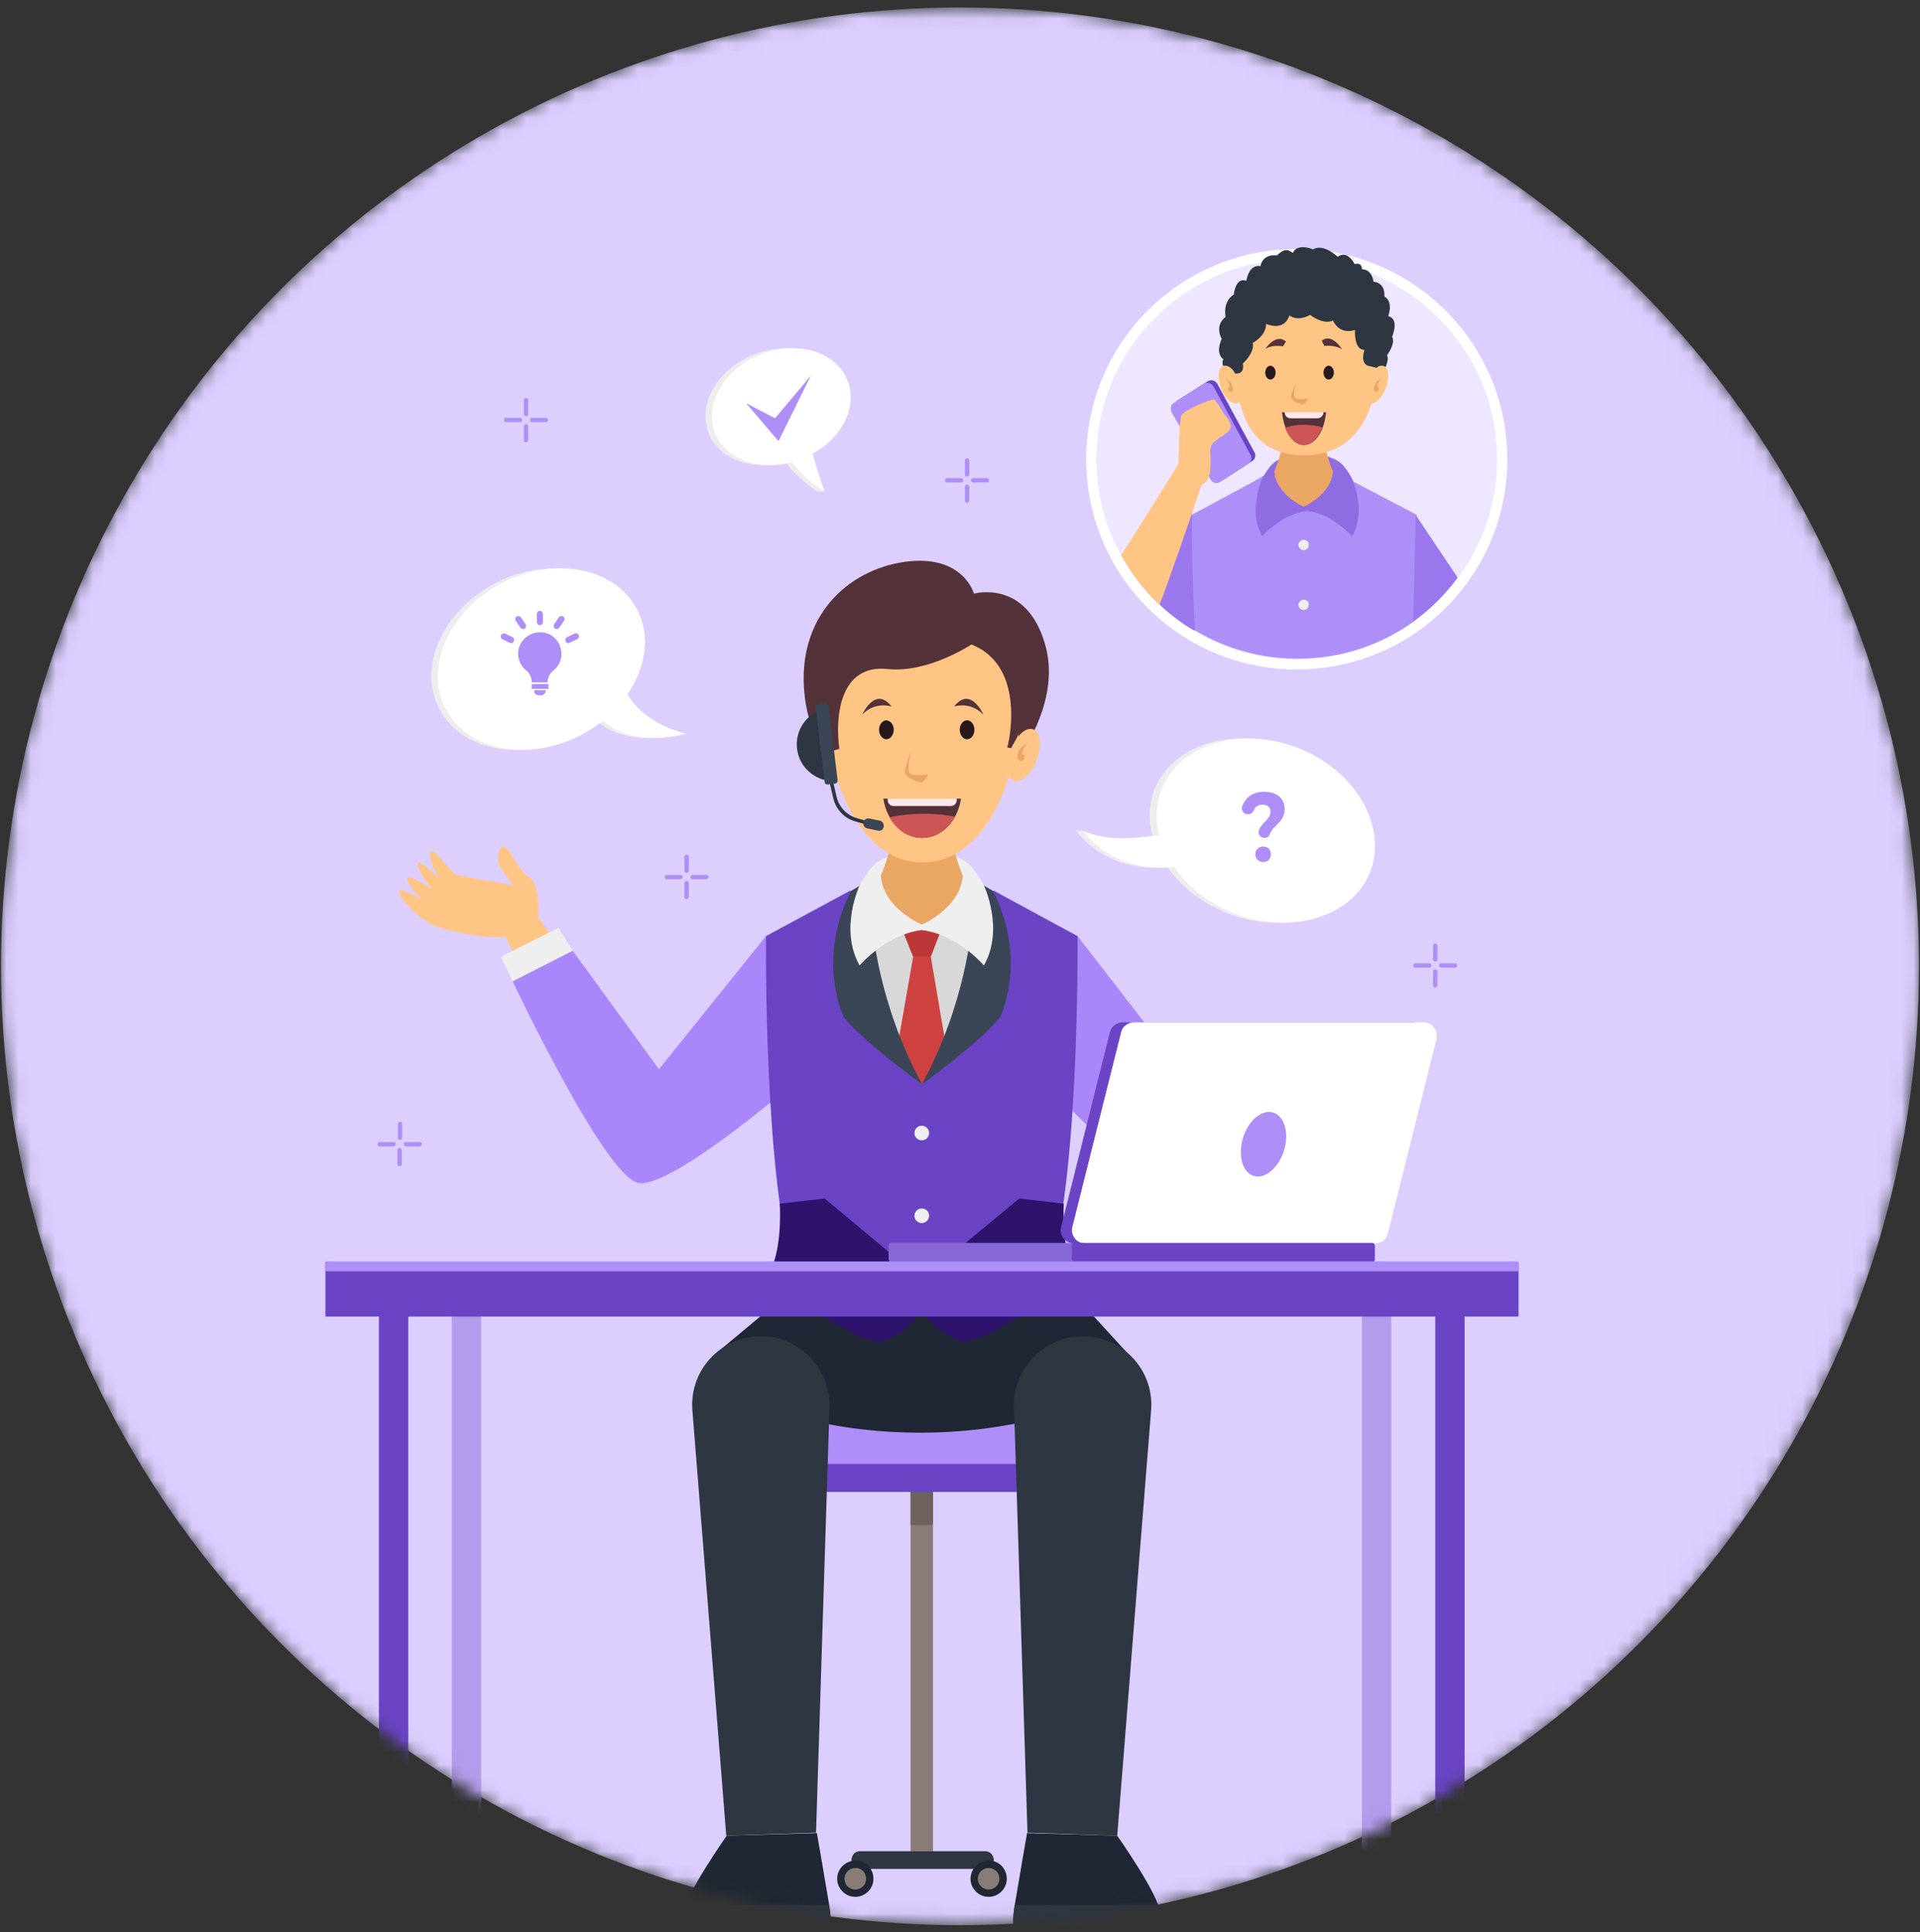 <svg width="155" height="156" viewBox="0 0 155 156" fill="none" xmlns="http://www.w3.org/2000/svg">
<rect x="0" y="0" width="155" height="156" fill="#333333" stroke="none"/>
<mask id="mask0_73_5039" style="mask-type:alpha" maskUnits="userSpaceOnUse" x="0" y="0" width="155" height="156">
<circle cx="77.5" cy="78.023" r="76.919" fill="#AE8FF7" stroke="#AE8FF7"/>
</mask>
<g mask="url(#mask0_73_5039)">
<circle cx="77.5" cy="78.023" r="77.419" fill="#DCCEFF"/>
<path d="M75.319 117.884H73.507V149.468H75.319V117.884Z" fill="#897C76"/>
<path d="M75.319 117.884H73.507V123.136H75.319V117.884Z" fill="#6D625E"/>
<path d="M87.441 113.57H61.419V118.962H87.441V113.57Z" fill="#AE8FF7"/>
<path d="M87.441 118.197H61.419V120.458H87.441V118.197Z" fill="#6A44C5"/>
<path d="M79.568 150.894H69.466C69.327 150.894 69.222 150.86 69.118 150.825C68.909 150.721 68.735 150.477 68.735 150.199C68.735 150.025 68.804 149.886 68.874 149.747C69.013 149.573 69.188 149.468 69.431 149.468H79.534C79.777 149.468 80.021 149.607 80.126 149.816C80.195 149.92 80.23 150.06 80.23 150.199C80.23 150.442 80.126 150.651 79.952 150.755C79.847 150.825 79.708 150.894 79.568 150.894Z" fill="#2E3642"/>
<path d="M70.511 151.694C70.511 152.495 69.849 153.155 69.048 153.155C68.247 153.155 67.585 152.495 67.585 151.694C67.585 150.894 68.247 150.233 69.048 150.233C69.849 150.199 70.511 150.86 70.511 151.694Z" fill="#1E2733"/>
<path d="M69.919 151.694C69.919 152.181 69.536 152.564 69.048 152.564C68.56 152.564 68.177 152.181 68.177 151.694C68.177 151.207 68.56 150.825 69.048 150.825C69.536 150.79 69.919 151.207 69.919 151.694Z" fill="#897C76"/>
<path d="M81.275 151.694C81.275 152.495 80.614 153.155 79.812 153.155C79.011 153.155 78.349 152.495 78.349 151.694C78.349 150.894 79.011 150.233 79.812 150.233C80.614 150.199 81.275 150.86 81.275 151.694Z" fill="#1E2733"/>
<path d="M80.683 151.694C80.683 152.181 80.3 152.564 79.812 152.564C79.325 152.564 78.941 152.181 78.941 151.694C78.941 151.207 79.325 150.825 79.812 150.825C80.3 150.825 80.683 151.207 80.683 151.694Z" fill="#897C76"/>
<path d="M64.903 103.344L58.284 108.874L63.997 114.301C63.997 114.301 73.368 117.397 84.724 114.301L91.273 109.535L84.341 101.952L64.903 103.344Z" fill="#1E2733"/>
<path d="M86.988 75.585L93.99 84.629L94.548 97.569L84.376 87.516L86.988 75.585Z" fill="#A987FA"/>
<path d="M44.524 75.585L43.479 74.09C43.479 74.09 43.618 71.272 42.713 70.82C41.842 70.368 41.006 68.072 40.553 68.385C40.1 68.663 40.065 69.707 40.553 70.298C41.041 70.889 41.424 71.481 41.424 71.481C41.424 71.481 37.383 70.75 36.895 70.646C36.407 70.541 35.084 68.454 34.805 68.767C34.526 69.046 35.014 70.368 35.641 71.098C35.641 71.098 33.83 69.324 33.725 69.672C33.62 70.02 34.491 71.62 35.223 71.968C35.223 71.968 33.028 70.576 32.889 70.855C32.75 71.133 33.69 72.455 34.387 72.837C34.387 72.837 32.227 71.481 32.227 72.002C32.227 72.698 34.213 74.403 34.909 74.681C36.616 75.342 39.334 75.794 40.831 75.655L41.702 77.533L44.524 75.585Z" fill="#FFC585"/>
<path d="M42.573 80.003L41.424 79.272L40.413 77.255L45.081 74.924L46.266 76.803L42.573 80.003Z" fill="#EFEFEF"/>
<path d="M61.837 75.585L53.198 86.334L46.231 76.768L41.389 79.238C41.389 79.238 48.878 95.1 51.561 95.517C54.243 95.934 63.997 87.516 63.997 87.516L61.837 75.585Z" fill="#A987FA"/>
<path d="M70.685 74.646C70.407 74.646 68.003 79.933 68.003 79.933L74.448 87.551L81.24 77.29L76.607 72.524L70.685 74.646Z" fill="#D8D8D8"/>
<path d="M74.413 87.516L76.433 84.838L75.144 77.255H74.413H73.716L72.392 84.838L74.413 87.516Z" fill="#CE4141"/>
<path d="M75.493 74.681L74.448 74.263H74.413L73.368 74.681L72.95 75.342L73.716 77.255H74.378H74.483H75.144L75.876 75.342L75.493 74.681Z" fill="#BC3737"/>
<path d="M86.988 75.585L80.195 71.898L78.001 83.481L74.448 87.516L70.86 83.481L68.665 71.898L61.837 75.585C61.837 75.585 61.628 95.552 64.241 103.344H73.821H74.378H84.515C87.197 95.587 86.988 75.585 86.988 75.585Z" fill="#6A44C5"/>
<path d="M66.575 96.769L62.952 97.187C62.952 97.187 63.161 100.178 62.36 102.23C61.593 104.283 61.419 106.266 61.419 106.266C61.419 106.266 63.997 105.187 65.565 105.883C67.132 106.544 69.536 108.387 71.138 108.353C71.138 108.353 74.657 107.344 75.04 103.831L66.575 96.769Z" fill="#2D136C"/>
<path d="M82.286 96.769L85.874 97.187C85.874 97.187 85.7 100.178 86.466 102.23C87.232 104.283 88.173 106.092 88.173 106.092C88.173 106.092 84.829 105.187 83.261 105.848C81.693 106.509 79.29 108.353 77.687 108.318C77.687 108.318 74.169 107.309 73.786 103.796L82.286 96.769Z" fill="#2D136C"/>
<path d="M70.407 74.646C70.407 74.646 70.86 81.046 74.448 87.551C74.448 87.551 69.849 84.247 68.142 82.16C68.142 82.16 65.843 77.603 68.7 71.933L71.661 70.194L70.407 74.646Z" fill="#3A4556"/>
<path d="M78.454 74.646C78.454 74.646 78.001 81.046 74.413 87.551C74.413 87.551 79.011 84.247 80.718 82.16C80.718 82.16 83.017 77.603 80.161 71.933L77.2 70.194L78.454 74.646Z" fill="#3A4556"/>
<path d="M78.628 47.931C78.628 47.931 77.757 44.731 73.089 45.357C68.317 46.018 64.345 49.879 64.938 55.967C65.53 62.089 69.954 63.411 69.954 63.411L82.495 60.732C82.495 60.732 85.7 56.349 84.341 51.932C82.808 46.749 78.628 47.931 78.628 47.931Z" fill="#543239"/>
<path d="M79.429 71.481C79.429 71.481 78.767 70.263 78.175 69.741C77.06 68.767 74.413 68.594 74.413 68.594C74.413 68.594 71.8 68.802 70.651 69.741C70.058 70.263 69.397 71.481 69.397 71.481C69.397 71.481 67.724 75.029 69.397 77.951C69.397 77.951 71.522 75.446 74.413 75.098C77.304 75.446 79.429 77.951 79.429 77.951C81.101 75.029 79.429 71.481 79.429 71.481Z" fill="#EFEFEF"/>
<path d="M76.642 65.706L74.413 66.82L72.183 65.706C72.427 67.654 71.103 70.715 71.103 70.715C71.347 73.394 74.413 74.646 74.413 74.646C74.413 74.646 77.478 73.394 77.722 70.715C77.722 70.715 76.433 67.62 76.642 65.706Z" fill="#EAA663"/>
<path d="M82.355 56.036C81.728 49.532 74.483 49.775 74.483 49.775C74.483 49.775 67.237 49.532 66.61 56.036C66.261 59.863 68.282 69.637 74.483 69.637C80.683 69.602 82.739 59.863 82.355 56.036Z" fill="#FFC585"/>
<path d="M77.234 64.489L74.448 64.767L71.661 64.489H71.312C71.591 66.298 72.88 67.654 74.448 67.654C76.015 67.654 77.304 66.298 77.583 64.489H77.234Z" fill="#543239"/>
<path d="M77.095 65.95C76.294 65.776 75.458 65.706 74.517 65.706C73.542 65.706 72.636 65.811 71.8 65.985C72.358 66.993 73.333 67.654 74.413 67.654C75.562 67.654 76.503 66.959 77.095 65.95Z" fill="#CE5555"/>
<path d="M76.747 65.08H72.148C71.87 65.08 71.661 64.872 71.661 64.593V64.489H77.234V64.593C77.234 64.872 77.025 65.08 76.747 65.08Z" fill="#FFE9E9"/>
<path d="M78.419 52.036C78.419 52.036 74.935 54.367 71.661 54.019C67.759 53.601 67.411 57.915 67.759 60.454L66.993 60.697L65.251 53.497L72.775 47.897L78.105 48.349L81.798 50.262L83.575 52.801L83.853 55.549L82.982 57.949L82.181 59.376L81.693 60.419L81.31 60.35C81.345 60.384 83.017 53.845 78.419 52.036Z" fill="#543239"/>
<path d="M81.554 60.593C81.554 60.593 82.425 58.436 83.505 58.923C84.341 59.306 83.958 61.88 82.704 62.819C81.45 63.758 81.275 62.019 81.275 62.019L81.554 60.593Z" fill="#FFC585"/>
<path d="M83.017 59.967C83.017 59.967 82.216 60.28 82.146 61.045C82.111 61.602 82.634 61.532 82.704 61.184C82.773 60.837 82.495 60.906 82.495 60.906C82.495 60.906 82.564 60.315 83.017 59.967Z" fill="#EAA663"/>
<path d="M72.148 58.923C72.148 59.341 71.87 59.689 71.556 59.689C71.243 59.689 70.964 59.341 70.964 58.923C70.964 58.506 71.243 58.158 71.556 58.158C71.905 58.193 72.148 58.506 72.148 58.923Z" fill="#28171B"/>
<path d="M78.07 59.689C78.398 59.689 78.663 59.346 78.663 58.923C78.663 58.501 78.398 58.158 78.07 58.158C77.743 58.158 77.478 58.501 77.478 58.923C77.478 59.346 77.743 59.689 78.07 59.689Z" fill="#28171B"/>
<path d="M69.606 57.706C69.606 57.706 70.651 55.34 71.974 57.045C71.974 57.045 70.651 56.593 69.606 57.706Z" fill="#543239"/>
<path d="M79.394 57.706C79.394 57.706 78.349 55.34 77.025 57.045C77.025 57.045 78.314 56.593 79.394 57.706Z" fill="#543239"/>
<path d="M73.542 60.732C73.542 60.732 73.159 62.193 73.472 62.437C73.786 62.715 74.935 62.506 74.935 62.506C74.935 62.506 74.657 63.272 74.239 63.167C73.821 63.028 72.984 62.75 73.054 62.263C73.089 61.741 73.542 60.732 73.542 60.732Z" fill="#EAA663"/>
<path d="M74.413 92.073C74.74 92.073 75.005 91.809 75.005 91.482C75.005 91.155 74.74 90.891 74.413 90.891C74.086 90.891 73.821 91.155 73.821 91.482C73.821 91.809 74.086 92.073 74.413 92.073Z" fill="#EFEFEF"/>
<path d="M74.413 98.752C74.74 98.752 75.005 98.487 75.005 98.161C75.005 97.834 74.74 97.569 74.413 97.569C74.086 97.569 73.821 97.834 73.821 98.161C73.821 98.487 74.086 98.752 74.413 98.752Z" fill="#EFEFEF"/>
<path d="M70.79 66.82L69.083 66.333C68.177 66.089 67.481 65.359 67.272 64.454L66.888 62.819L67.167 62.75L67.55 64.385C67.759 65.185 68.351 65.811 69.153 66.054L70.86 66.541L70.79 66.82Z" fill="#2E3642"/>
<path d="M66.436 57.254C65.077 57.671 64.171 58.993 64.345 60.454C64.519 61.915 65.704 62.958 67.097 63.063L66.436 57.254Z" fill="#2E3642"/>
<path d="M67.411 63.272L66.819 63.341C66.784 63.341 66.714 63.341 66.679 63.306C66.61 63.272 66.575 63.202 66.575 63.132L65.843 57.115C65.843 57.045 65.878 56.975 65.913 56.941C65.948 56.906 65.983 56.871 66.052 56.871L66.644 56.801C66.714 56.801 66.784 56.836 66.853 56.871C66.888 56.906 66.888 56.941 66.888 56.975L67.62 62.993C67.62 63.063 67.62 63.098 67.585 63.167C67.515 63.237 67.481 63.272 67.411 63.272Z" fill="#3A4556"/>
<path d="M70.86 67.063L70.023 66.889C69.954 66.889 69.884 66.82 69.814 66.785C69.71 66.68 69.675 66.541 69.71 66.402C69.71 66.333 69.78 66.263 69.814 66.193C69.919 66.089 70.058 66.054 70.198 66.089L71.034 66.263C71.138 66.298 71.243 66.367 71.278 66.437C71.347 66.541 71.347 66.646 71.347 66.75C71.312 66.854 71.278 66.924 71.208 66.993C71.138 67.063 70.999 67.098 70.86 67.063Z" fill="#3A4556"/>
<path d="M65.878 147.972L58.632 148.216L55.915 114.092C55.532 110.788 58.075 107.9 61.419 107.9C64.624 107.9 67.167 110.614 66.958 113.814L65.878 147.972Z" fill="#2E3642"/>
<path d="M58.667 148.216C58.667 148.216 55.218 153.121 55.218 154.442C55.218 154.825 55.218 155.069 55.218 155.277C55.218 155.416 55.288 155.521 55.358 155.625C55.462 155.695 55.567 155.764 55.706 155.764H66.54C66.644 155.764 66.749 155.729 66.819 155.695C66.958 155.59 67.028 155.451 67.062 155.277C67.062 154.964 67.062 154.547 66.958 153.921C66.749 152.634 65.948 148.007 65.948 148.007L58.667 148.216Z" fill="#1E2733"/>
<path d="M55.184 154.442C55.184 154.825 55.184 155.069 55.184 155.277C55.184 155.416 55.253 155.521 55.323 155.625C55.428 155.695 55.532 155.764 55.671 155.764H66.505C66.61 155.764 66.714 155.729 66.784 155.695C66.923 155.59 66.993 155.451 67.028 155.277C67.028 154.964 67.028 154.547 66.923 153.921C66.923 153.886 66.923 153.851 66.923 153.816H55.358C55.253 154.06 55.184 154.268 55.184 154.442Z" fill="#2E3642"/>
<path d="M82.948 147.972L90.193 148.216L92.91 114.092C93.294 110.788 90.751 107.9 87.406 107.9C84.201 107.9 81.659 110.614 81.868 113.814L82.948 147.972Z" fill="#2E3642"/>
<path d="M90.193 148.216C90.193 148.216 93.642 153.121 93.642 154.442C93.642 154.825 93.642 155.069 93.642 155.277C93.642 155.416 93.572 155.521 93.503 155.625C93.398 155.695 93.294 155.764 93.154 155.764H82.32C82.216 155.764 82.111 155.729 82.042 155.695C81.902 155.59 81.833 155.451 81.798 155.277C81.798 154.964 81.798 154.547 81.902 153.921C82.111 152.634 82.913 148.007 82.913 148.007L90.193 148.216Z" fill="#1E2733"/>
<path d="M93.642 154.442C93.642 154.825 93.642 155.069 93.642 155.277C93.642 155.416 93.572 155.521 93.503 155.625C93.398 155.695 93.294 155.764 93.154 155.764H82.32C82.216 155.764 82.111 155.729 82.042 155.695C81.902 155.59 81.833 155.451 81.798 155.277C81.798 154.964 81.798 154.547 81.902 153.921C81.902 153.886 81.902 153.851 81.902 153.816H93.468C93.572 154.06 93.642 154.268 93.642 154.442Z" fill="#2E3642"/>
<path d="M71.905 101.917H95.976C96.011 101.917 96.08 101.883 96.115 101.848C96.15 101.813 96.185 101.778 96.185 101.709V100.561C96.185 100.526 96.15 100.456 96.115 100.422C96.08 100.387 96.046 100.352 95.976 100.352H71.905C71.87 100.352 71.8 100.387 71.8 100.387C71.765 100.422 71.731 100.456 71.731 100.526V101.674C71.731 101.709 71.765 101.778 71.8 101.813C71.8 101.883 71.835 101.917 71.905 101.917Z" fill="#8767D5"/>
<path d="M110.084 100.387H86.71C86.535 100.387 86.361 100.352 86.222 100.282C85.804 100.074 85.525 99.587 85.665 99.065L89.601 83.342C89.636 83.168 89.74 82.994 89.845 82.89C90.054 82.681 90.333 82.542 90.646 82.542H114.021C114.299 82.542 114.578 82.647 114.752 82.855C115.031 83.099 115.135 83.481 115.066 83.899L111.129 99.622C111.06 99.865 110.92 100.039 110.746 100.213C110.572 100.317 110.328 100.387 110.084 100.387Z" fill="#6A44C5"/>
<path d="M110.99 100.387H87.615C87.441 100.387 87.267 100.352 87.128 100.282C86.71 100.074 86.431 99.587 86.57 99.065L90.507 83.342C90.542 83.168 90.646 82.994 90.751 82.89C90.96 82.681 91.238 82.542 91.552 82.542H114.926C115.205 82.542 115.484 82.647 115.658 82.855C115.937 83.099 116.041 83.481 115.971 83.899L112.035 99.622C111.965 99.865 111.826 100.039 111.652 100.213C111.478 100.317 111.234 100.387 110.99 100.387Z" fill="white"/>
<path d="M103.779 92.386C103.535 93.812 102.525 94.995 101.55 94.995C100.574 94.995 99.982 93.847 100.226 92.386C100.47 90.925 101.48 89.778 102.455 89.778C103.431 89.778 104.023 90.96 103.779 92.386Z" fill="#AE8FF7"/>
<path d="M86.71 101.917H110.781C110.816 101.917 110.885 101.883 110.92 101.848C110.955 101.813 110.99 101.778 110.99 101.709V100.561C110.99 100.526 110.955 100.456 110.92 100.422C110.885 100.387 110.851 100.352 110.781 100.352H86.71C86.675 100.352 86.605 100.387 86.605 100.387C86.57 100.422 86.535 100.456 86.535 100.526V101.674C86.535 101.709 86.57 101.778 86.605 101.813C86.64 101.883 86.675 101.917 86.71 101.917Z" fill="#6A44C5"/>
<path d="M54.905 59.236C54.905 59.236 51.7 58.645 50.133 56.071C51.63 53.88 52.014 51.306 50.899 49.184C49.122 45.809 44.245 44.87 39.961 47.097C35.711 49.323 33.69 53.88 35.467 57.254C37.243 60.628 42.12 61.567 46.405 59.341C47.032 58.993 47.624 58.61 48.182 58.193C48.983 58.958 51.073 60.21 54.905 59.236Z" fill="#EDEDED"/>
<path d="M55.428 59.236C55.428 59.236 52.223 58.645 50.655 56.071C52.153 53.88 52.536 51.306 51.421 49.184C49.645 45.809 44.768 44.87 40.483 47.097C36.233 49.323 34.213 53.88 35.989 57.254C37.766 60.628 42.643 61.567 46.928 59.341C47.555 58.993 48.147 58.61 48.704 58.193C49.505 58.958 51.596 60.21 55.428 59.236Z" fill="white"/>
<path d="M43.374 51.062C42.573 51.166 41.946 51.792 41.842 52.558C41.772 53.184 42.016 53.775 42.469 54.123C42.608 54.227 42.713 54.367 42.782 54.506C42.887 54.68 42.922 54.888 42.922 55.097H44.211C44.211 54.923 44.245 54.749 44.315 54.61C44.385 54.436 44.524 54.262 44.698 54.123C45.081 53.81 45.325 53.323 45.325 52.801C45.325 51.758 44.454 50.923 43.374 51.062Z" fill="#AE8FF7"/>
<path d="M44.28 55.236H42.922V55.619H44.28V55.236Z" fill="#AE8FF7"/>
<path d="M43.27 56.071C43.34 56.106 43.409 56.141 43.514 56.141H43.688C43.792 56.141 43.897 56.106 43.967 56.001C44.036 55.932 44.071 55.828 44.071 55.723H43.131C43.096 55.897 43.165 56.001 43.27 56.071Z" fill="#AE8FF7"/>
<path d="M43.584 50.471C43.723 50.471 43.827 50.366 43.827 50.227V49.566C43.827 49.427 43.723 49.323 43.584 49.323C43.444 49.323 43.34 49.427 43.34 49.566V50.227C43.34 50.366 43.444 50.471 43.584 50.471Z" fill="#AE8FF7"/>
<path d="M42.016 50.679C42.051 50.749 42.155 50.784 42.225 50.784C42.26 50.784 42.329 50.784 42.364 50.749C42.469 50.679 42.504 50.505 42.434 50.401L42.051 49.844C41.981 49.74 41.807 49.705 41.702 49.775C41.598 49.844 41.563 50.019 41.633 50.123L42.016 50.679Z" fill="#AE8FF7"/>
<path d="M41.389 51.445L40.797 51.166C40.657 51.097 40.518 51.166 40.448 51.271C40.379 51.41 40.448 51.549 40.553 51.618L41.145 51.897C41.18 51.932 41.215 51.932 41.249 51.932C41.354 51.932 41.424 51.897 41.459 51.792C41.563 51.653 41.493 51.514 41.389 51.445Z" fill="#AE8FF7"/>
<path d="M45.116 49.844L44.733 50.401C44.663 50.505 44.698 50.679 44.803 50.749C44.837 50.784 44.907 50.784 44.942 50.784C45.012 50.784 45.116 50.749 45.151 50.679L45.534 50.123C45.604 50.019 45.569 49.844 45.465 49.775C45.36 49.705 45.186 49.74 45.116 49.844Z" fill="#AE8FF7"/>
<path d="M46.719 51.271C46.649 51.132 46.51 51.097 46.37 51.166L45.778 51.445C45.639 51.514 45.604 51.653 45.674 51.792C45.708 51.897 45.813 51.932 45.883 51.932C45.917 51.932 45.952 51.932 45.987 51.897L46.579 51.619C46.719 51.549 46.788 51.41 46.719 51.271Z" fill="#AE8FF7"/>
<path d="M67.899 30.713C66.958 28.382 63.823 27.443 60.862 28.626C57.901 29.808 56.298 32.626 57.204 34.957C58.04 37.079 60.722 38.053 63.405 37.322C63.962 38.053 64.833 38.957 66.017 39.687H66.54L65.599 38.331L65.565 38.366C65.39 37.879 65.216 37.252 65.042 36.661C67.515 35.339 68.735 32.835 67.899 30.713Z" fill="#EDEDED"/>
<path d="M68.421 30.713C67.481 28.382 64.345 27.443 61.384 28.626C58.423 29.808 56.821 32.626 57.727 34.957C58.563 37.079 61.245 38.053 63.927 37.322C64.519 38.053 65.39 38.992 66.575 39.687C66.575 39.687 66.017 38.192 65.599 36.626C68.003 35.339 69.257 32.835 68.421 30.713Z" fill="white"/>
<path d="M60.235 32.556L62.847 35.618L65.46 30.33L62.569 33.774L60.235 32.556Z" fill="#AE8FF7"/>
<path d="M104.302 60.419C99.668 58.576 94.722 60.036 93.224 63.689C92.736 64.906 92.701 66.193 93.015 67.446C91.587 67.689 89.531 67.863 87.79 67.411L87.372 67.063H86.884C86.884 67.063 89.218 70.576 94.234 69.985C95.314 71.55 96.951 72.872 99.007 73.707C103.64 75.55 108.586 74.09 110.084 70.437C111.513 66.75 108.97 62.263 104.302 60.419Z" fill="#EDEDED"/>
<path d="M104.859 60.419C100.226 58.576 95.279 60.036 93.781 63.689C93.294 64.906 93.259 66.193 93.572 67.446C91.865 67.724 89.253 67.933 87.406 67.063C87.406 67.063 89.74 70.576 94.757 69.985C95.837 71.55 97.474 72.872 99.529 73.707C104.162 75.55 109.109 74.09 110.607 70.437C112.035 66.75 109.492 62.263 104.859 60.419Z" fill="white"/>
<path d="M102.037 63.932C103.048 63.932 103.709 64.419 103.709 65.324C103.709 66.402 102.769 66.611 102.525 67.341C102.49 67.411 102.455 67.48 102.42 67.515C102.351 67.62 102.211 67.654 102.072 67.654C101.933 67.654 101.793 67.585 101.689 67.48C101.619 67.376 101.584 67.202 101.619 67.063C101.863 66.367 102.56 66.193 102.56 65.532C102.56 65.15 102.316 64.976 101.898 64.976C101.584 64.976 101.341 65.115 101.236 65.393C101.201 65.498 101.132 65.567 101.062 65.637C100.992 65.706 100.888 65.741 100.783 65.741H100.714C100.609 65.741 100.505 65.706 100.435 65.637C100.296 65.532 100.226 65.324 100.261 65.15C100.539 64.385 101.132 63.932 102.037 63.932ZM102.595 68.976C102.595 69.359 102.351 69.602 101.968 69.602C101.619 69.602 101.341 69.324 101.341 68.976C101.341 68.594 101.619 68.35 101.968 68.35C102.351 68.35 102.595 68.594 102.595 68.976Z" fill="#AE8FF7"/>
<path d="M78.07 38.47C77.966 38.47 77.896 38.4 77.896 38.296V37.183C77.896 37.079 77.966 37.009 78.07 37.009C78.175 37.009 78.245 37.079 78.245 37.183V38.296C78.245 38.4 78.175 38.47 78.07 38.47ZM78.245 40.418V39.305C78.245 39.2 78.175 39.131 78.07 39.131C77.966 39.131 77.896 39.2 77.896 39.305V40.418C77.896 40.522 77.966 40.592 78.07 40.592C78.175 40.557 78.245 40.487 78.245 40.418ZM79.847 38.783C79.847 38.679 79.778 38.609 79.673 38.609H78.558C78.454 38.609 78.384 38.679 78.384 38.783C78.384 38.887 78.454 38.957 78.558 38.957H79.673C79.778 38.957 79.847 38.887 79.847 38.783ZM77.757 38.783C77.757 38.679 77.687 38.609 77.583 38.609H76.468C76.364 38.609 76.294 38.679 76.294 38.783C76.294 38.887 76.364 38.957 76.468 38.957H77.583C77.687 38.957 77.757 38.887 77.757 38.783Z" fill="#AE8FF7"/>
<path d="M32.297 92.039C32.192 92.039 32.123 91.969 32.123 91.865V90.752C32.123 90.647 32.192 90.578 32.297 90.578C32.401 90.578 32.471 90.647 32.471 90.752V91.865C32.436 91.969 32.367 92.039 32.297 92.039ZM32.436 93.987V92.873C32.436 92.769 32.367 92.7 32.262 92.7C32.157 92.7 32.088 92.769 32.088 92.873V93.987C32.088 94.091 32.157 94.16 32.262 94.16C32.367 94.16 32.436 94.091 32.436 93.987ZM34.073 92.386C34.073 92.282 34.004 92.213 33.899 92.213H32.785C32.68 92.213 32.61 92.282 32.61 92.386C32.61 92.491 32.68 92.56 32.785 92.56H33.899C33.969 92.526 34.073 92.456 34.073 92.386ZM31.948 92.386C31.948 92.282 31.879 92.213 31.774 92.213H30.66C30.555 92.213 30.485 92.282 30.485 92.386C30.485 92.491 30.555 92.56 30.66 92.56H31.774C31.879 92.526 31.948 92.456 31.948 92.386Z" fill="#AE8FF7"/>
<path d="M42.469 33.6C42.364 33.6 42.295 33.531 42.295 33.426V32.313C42.295 32.209 42.364 32.139 42.469 32.139C42.573 32.139 42.643 32.209 42.643 32.313V33.426C42.643 33.531 42.573 33.6 42.469 33.6ZM42.643 35.548V34.435C42.643 34.331 42.573 34.261 42.469 34.261C42.364 34.261 42.295 34.331 42.295 34.435V35.548C42.295 35.652 42.364 35.722 42.469 35.722C42.573 35.687 42.643 35.618 42.643 35.548ZM44.245 33.913C44.245 33.809 44.176 33.739 44.071 33.739H42.956C42.852 33.739 42.782 33.809 42.782 33.913C42.782 34.017 42.852 34.087 42.956 34.087H44.071C44.176 34.087 44.245 34.017 44.245 33.913ZM42.155 33.913C42.155 33.809 42.086 33.739 41.981 33.739H40.866C40.762 33.739 40.692 33.809 40.692 33.913C40.692 34.017 40.762 34.087 40.866 34.087H41.981C42.086 34.087 42.155 34.017 42.155 33.913Z" fill="#AE8FF7"/>
<path d="M115.867 77.638C115.762 77.638 115.693 77.568 115.693 77.464V76.351C115.693 76.246 115.762 76.177 115.867 76.177C115.971 76.177 116.041 76.246 116.041 76.351V77.464C116.041 77.568 115.971 77.638 115.867 77.638ZM116.041 79.551V78.438C116.041 78.333 115.971 78.264 115.867 78.264C115.762 78.264 115.693 78.333 115.693 78.438V79.551C115.693 79.655 115.762 79.725 115.867 79.725C115.971 79.725 116.041 79.655 116.041 79.551ZM117.644 77.951C117.644 77.846 117.574 77.777 117.469 77.777H116.355C116.25 77.777 116.18 77.846 116.18 77.951C116.18 78.055 116.25 78.125 116.355 78.125H117.469C117.574 78.125 117.644 78.055 117.644 77.951ZM115.553 77.951C115.553 77.846 115.484 77.777 115.379 77.777H114.265C114.16 77.777 114.09 77.846 114.09 77.951C114.09 78.055 114.16 78.125 114.265 78.125H115.379C115.484 78.125 115.553 78.055 115.553 77.951Z" fill="#AE8FF7"/>
<path d="M55.428 70.472C55.323 70.472 55.253 70.402 55.253 70.298V69.185C55.253 69.081 55.323 69.011 55.428 69.011C55.532 69.011 55.602 69.081 55.602 69.185V70.298C55.602 70.402 55.532 70.472 55.428 70.472ZM55.602 72.42V71.307C55.602 71.202 55.532 71.133 55.428 71.133C55.323 71.133 55.253 71.202 55.253 71.307V72.42C55.253 72.524 55.323 72.594 55.428 72.594C55.532 72.594 55.602 72.524 55.602 72.42ZM57.204 70.82C57.204 70.715 57.134 70.646 57.03 70.646H55.915C55.811 70.646 55.741 70.715 55.741 70.82C55.741 70.924 55.811 70.994 55.915 70.994H57.03C57.134 70.959 57.204 70.889 57.204 70.82ZM55.114 70.82C55.114 70.715 55.044 70.646 54.94 70.646H53.825C53.721 70.646 53.651 70.715 53.651 70.82C53.651 70.924 53.721 70.994 53.825 70.994H54.94C55.044 70.959 55.114 70.889 55.114 70.82Z" fill="#AE8FF7"/>
<path d="M32.959 104.804H30.59V155.729H32.959V104.804Z" fill="#6A44C5"/>
<path d="M118.236 104.804H115.867V155.729H118.236V104.804Z" fill="#6A44C5"/>
<path d="M38.846 104.804H36.477V155.729H38.846V104.804Z" fill="#B49CED"/>
<path d="M112.314 104.804H109.945V155.729H112.314V104.804Z" fill="#B49CED"/>
<path d="M122.59 101.917H26.27V106.3H122.59V101.917Z" fill="#6A44C5"/>
<path d="M122.59 101.848H26.27V102.648H122.59V101.848Z" fill="#AE8FF7"/>
<path d="M111.045 51.919C119.25 48.41 123.053 38.923 119.539 30.729C116.024 22.535 106.523 18.738 98.317 22.247C90.112 25.757 86.309 35.244 89.823 43.438C93.338 51.632 102.839 55.429 111.045 51.919Z" fill="#EEE7FF"/>
<path d="M104.685 20.104C95.279 20.104 87.685 27.687 87.685 37.078C87.685 46.47 95.279 54.053 104.685 54.053C114.09 54.053 121.684 46.47 121.684 37.078C121.684 27.721 114.09 20.104 104.685 20.104ZM104.685 53.219C95.767 53.219 88.521 45.983 88.521 37.078C88.521 28.174 95.767 20.938 104.685 20.938C113.603 20.938 120.848 28.174 120.848 37.078C120.848 45.983 113.603 53.219 104.685 53.219Z" fill="white"/>
<path d="M92.04 47.097C93.259 48.627 94.722 49.949 96.429 50.923L97.752 48.697L96.185 41.288L92.04 47.097Z" fill="#9A77ED"/>
<path d="M112.383 27.2C112.383 27.2 113.01 25.739 112.07 25.53C112.07 25.53 112.523 24.382 111.756 23.93C111.756 23.93 111.896 22.852 110.885 22.747C110.885 22.747 110.781 21.738 109.945 21.738C109.945 21.738 109.98 21.147 109.353 21.321C109.353 21.321 108.795 20.138 107.994 20.73C107.994 20.73 106.81 19.617 106.009 20.138C106.009 20.138 104.754 19.582 104.371 20.417C104.093 20.277 103.849 19.895 103.082 20.625C103.082 20.625 101.968 20.417 101.759 21.495C101.759 21.495 100.888 21.217 100.609 22.678C100.609 22.678 99.808 22.26 99.599 23.791C99.599 23.791 98.728 24.208 98.937 25.6C98.937 25.6 98.031 26.156 98.623 27.374C98.623 27.374 98.066 28.487 98.763 29.009C98.763 29.009 98.414 29.495 99.25 30.122C100.086 30.782 108.238 30.609 108.238 30.609L111.722 29.948C111.722 29.948 112.209 29.009 111.965 28.695C111.965 28.695 112.697 27.721 112.383 27.2Z" fill="#2E3642"/>
<path d="M109.388 38.957L107.263 37.705L108.099 40.731L106.81 39.374L102.56 40.905C102.525 40.905 102.455 40.974 102.386 41.148C102.386 41.009 102.351 40.905 102.351 40.905L103.257 37.67L101.132 38.922L96.22 41.566C96.22 41.566 96.185 45.983 96.464 50.888C98.902 52.349 101.724 53.184 104.754 53.184C108.273 53.184 111.513 52.071 114.16 50.158C114.404 45.566 114.369 41.566 114.369 41.566L109.388 38.957Z" fill="#AE8FF7"/>
<path d="M109.144 38.644C109.144 38.644 108.691 37.774 108.238 37.392C107.437 36.696 105.521 36.557 105.521 36.557C105.521 36.557 103.64 36.696 102.804 37.392C102.351 37.774 101.898 38.644 101.898 38.644C101.898 38.644 100.714 41.183 101.898 43.305C101.898 43.305 103.431 41.496 105.521 41.253C107.611 41.496 109.144 43.305 109.144 43.305C110.363 41.183 109.144 38.644 109.144 38.644Z" fill="#8F6CE1"/>
<path d="M106.845 34.47L105.242 35.27L103.64 34.47C103.814 35.861 102.873 38.087 102.873 38.087C103.048 40.001 105.242 40.905 105.242 40.905C105.242 40.905 107.437 40.001 107.611 38.087C107.611 38.087 106.67 35.861 106.845 34.47Z" fill="#EAA663"/>
<path d="M110.99 27.513C110.293 22.852 105.312 22.991 105.312 22.991C105.312 22.991 99.703 22.782 99.634 27.513C99.564 33.287 100.853 36.766 105.312 36.766C109.771 36.766 111.722 32.591 110.99 27.513Z" fill="#FFC585"/>
<path d="M106.845 33.287L105.277 33.531L103.709 33.287H103.5C103.64 34.783 104.371 35.931 105.277 35.931C106.183 35.931 106.914 34.783 107.054 33.287H106.845Z" fill="#543239"/>
<path d="M106.74 34.505C106.287 34.365 105.8 34.296 105.277 34.296C104.72 34.296 104.197 34.365 103.744 34.539C104.058 35.374 104.615 35.931 105.242 35.931C105.869 35.931 106.427 35.374 106.74 34.505Z" fill="#CE5555"/>
<path d="M106.357 33.774H104.197C103.918 33.774 103.709 33.565 103.709 33.287H106.845C106.845 33.565 106.601 33.774 106.357 33.774Z" fill="#FFE9E9"/>
<path d="M110.363 30.782C110.363 30.782 110.99 29.252 111.756 29.565C112.349 29.843 112.07 31.687 111.164 32.383C110.258 33.078 110.119 31.791 110.119 31.791L110.363 30.782Z" fill="#FFC585"/>
<path d="M111.547 30.539C111.547 30.539 110.99 30.783 110.92 31.339C110.885 31.756 111.269 31.687 111.304 31.444C111.338 31.2 111.164 31.235 111.164 31.235C111.164 31.235 111.234 30.783 111.547 30.539Z" fill="#EAA663"/>
<path d="M100.087 30.782C100.087 30.782 99.46 29.252 98.693 29.565C98.101 29.843 98.38 31.687 99.285 32.383C100.191 33.078 100.33 31.791 100.33 31.791L100.087 30.782Z" fill="#FFC585"/>
<path d="M98.902 30.539C98.902 30.539 99.46 30.783 99.529 31.339C99.564 31.756 99.181 31.687 99.146 31.444C99.111 31.2 99.285 31.235 99.285 31.235C99.285 31.235 99.216 30.783 98.902 30.539Z" fill="#EAA663"/>
<path d="M94.896 33.078L98.066 38.539C98.136 38.679 98.275 38.748 98.38 38.783C98.519 38.818 98.658 38.783 98.798 38.713L101.097 37.218C101.236 37.148 101.306 37.009 101.341 36.835C101.341 36.731 101.341 36.626 101.271 36.522L98.275 30.991C98.24 30.922 98.171 30.852 98.066 30.782C97.892 30.678 97.683 30.678 97.509 30.782L95.035 32.348C94.966 32.417 94.896 32.487 94.861 32.556C94.826 32.765 94.826 32.939 94.896 33.078Z" fill="#6A44C5"/>
<path d="M94.582 33.287L97.752 38.748C97.822 38.887 97.962 38.957 98.066 38.992C98.205 39.026 98.345 38.992 98.484 38.922L100.783 37.426C100.923 37.357 100.992 37.218 101.027 37.044C101.027 36.939 101.027 36.835 100.957 36.731L97.962 31.2C97.927 31.13 97.857 31.061 97.752 30.991C97.578 30.887 97.369 30.887 97.195 30.991L94.722 32.556C94.652 32.626 94.582 32.696 94.548 32.765C94.513 32.974 94.513 33.148 94.582 33.287Z" fill="#AE8FF7"/>
<path d="M102.56 30.643C102.791 30.643 102.978 30.394 102.978 30.087C102.978 29.779 102.791 29.53 102.56 29.53C102.329 29.53 102.142 29.779 102.142 30.087C102.142 30.394 102.329 30.643 102.56 30.643Z" fill="#28171B"/>
<path d="M107.263 30.643C107.493 30.643 107.681 30.394 107.681 30.087C107.681 29.779 107.493 29.53 107.263 29.53C107.032 29.53 106.845 29.779 106.845 30.087C106.845 30.394 107.032 30.643 107.263 30.643Z" fill="#28171B"/>
<path d="M104.615 30.887C104.615 30.887 104.336 31.93 104.545 32.104C104.754 32.313 105.59 32.174 105.59 32.174C105.59 32.174 105.381 32.73 105.103 32.661C104.824 32.556 104.197 32.383 104.232 32C104.302 31.617 104.615 30.887 104.615 30.887Z" fill="#EAA663"/>
<path d="M105.66 44.001C105.66 44.244 105.451 44.418 105.242 44.418C104.998 44.418 104.824 44.209 104.824 44.001C104.824 43.757 105.033 43.583 105.242 43.583C105.486 43.583 105.66 43.757 105.66 44.001Z" fill="#EFEFEF"/>
<path d="M105.66 48.836C105.66 49.079 105.451 49.253 105.242 49.253C104.998 49.253 104.824 49.045 104.824 48.836C104.824 48.627 105.033 48.419 105.242 48.419C105.486 48.419 105.66 48.592 105.66 48.836Z" fill="#EFEFEF"/>
<path d="M104.093 25.46C104.093 25.46 104.685 26.017 105.765 25.426C105.765 25.426 106.81 26.261 107.611 25.878C107.611 25.878 108.064 27.061 109.388 26.643C109.388 26.643 109.283 28.278 110.154 28.243C110.154 28.243 109.771 29.287 110.433 29.53L111.164 29.704L111.408 27.095L110.781 24.695L108.029 22.469L105.59 21.808L102.246 22.539L100.609 24.034L99.007 26.574L98.763 28.313L99.703 30.157C99.703 30.157 100.505 30.296 100.33 29.356C100.33 29.356 101.306 28.487 101.132 27.687C101.132 27.687 102.211 27.13 102.211 26.156C102.177 26.121 103.64 26.852 104.093 25.46Z" fill="#2E3642"/>
<path d="M102.142 28.174C102.142 28.174 103.013 26.852 103.814 27.582L103.57 27.965C103.57 27.965 102.734 27.791 102.142 28.174Z" fill="#543239"/>
<path d="M108.342 28.209C108.342 28.209 107.541 26.852 106.705 27.513L106.914 27.93C106.949 27.93 107.785 27.826 108.342 28.209Z" fill="#543239"/>
<path d="M90.507 44.836C91.343 46.331 92.388 47.688 93.607 48.836C94.165 47.444 96.185 41.635 96.986 39.2L95.14 37.461C95.14 37.426 92.771 41.322 90.507 44.836Z" fill="#FFC585"/>
<path d="M114.299 41.601L114.09 50.192C115.449 49.218 116.668 48.001 117.678 46.644L114.299 41.601Z" fill="#9A77ED"/>
<path d="M95.244 40.661L95.14 37.426C95.14 37.426 95.175 33.913 95.384 33.531C95.558 33.148 97.752 32.174 97.996 32.278C98.24 32.383 98.519 32.939 98.728 33.287C98.937 33.635 99.494 34.122 99.32 34.609C99.146 35.096 97.787 35.513 97.718 36.209C97.648 36.905 98.031 38.748 96.986 39.166L95.244 40.661Z" fill="#FFC585"/>
</g>
</svg>
